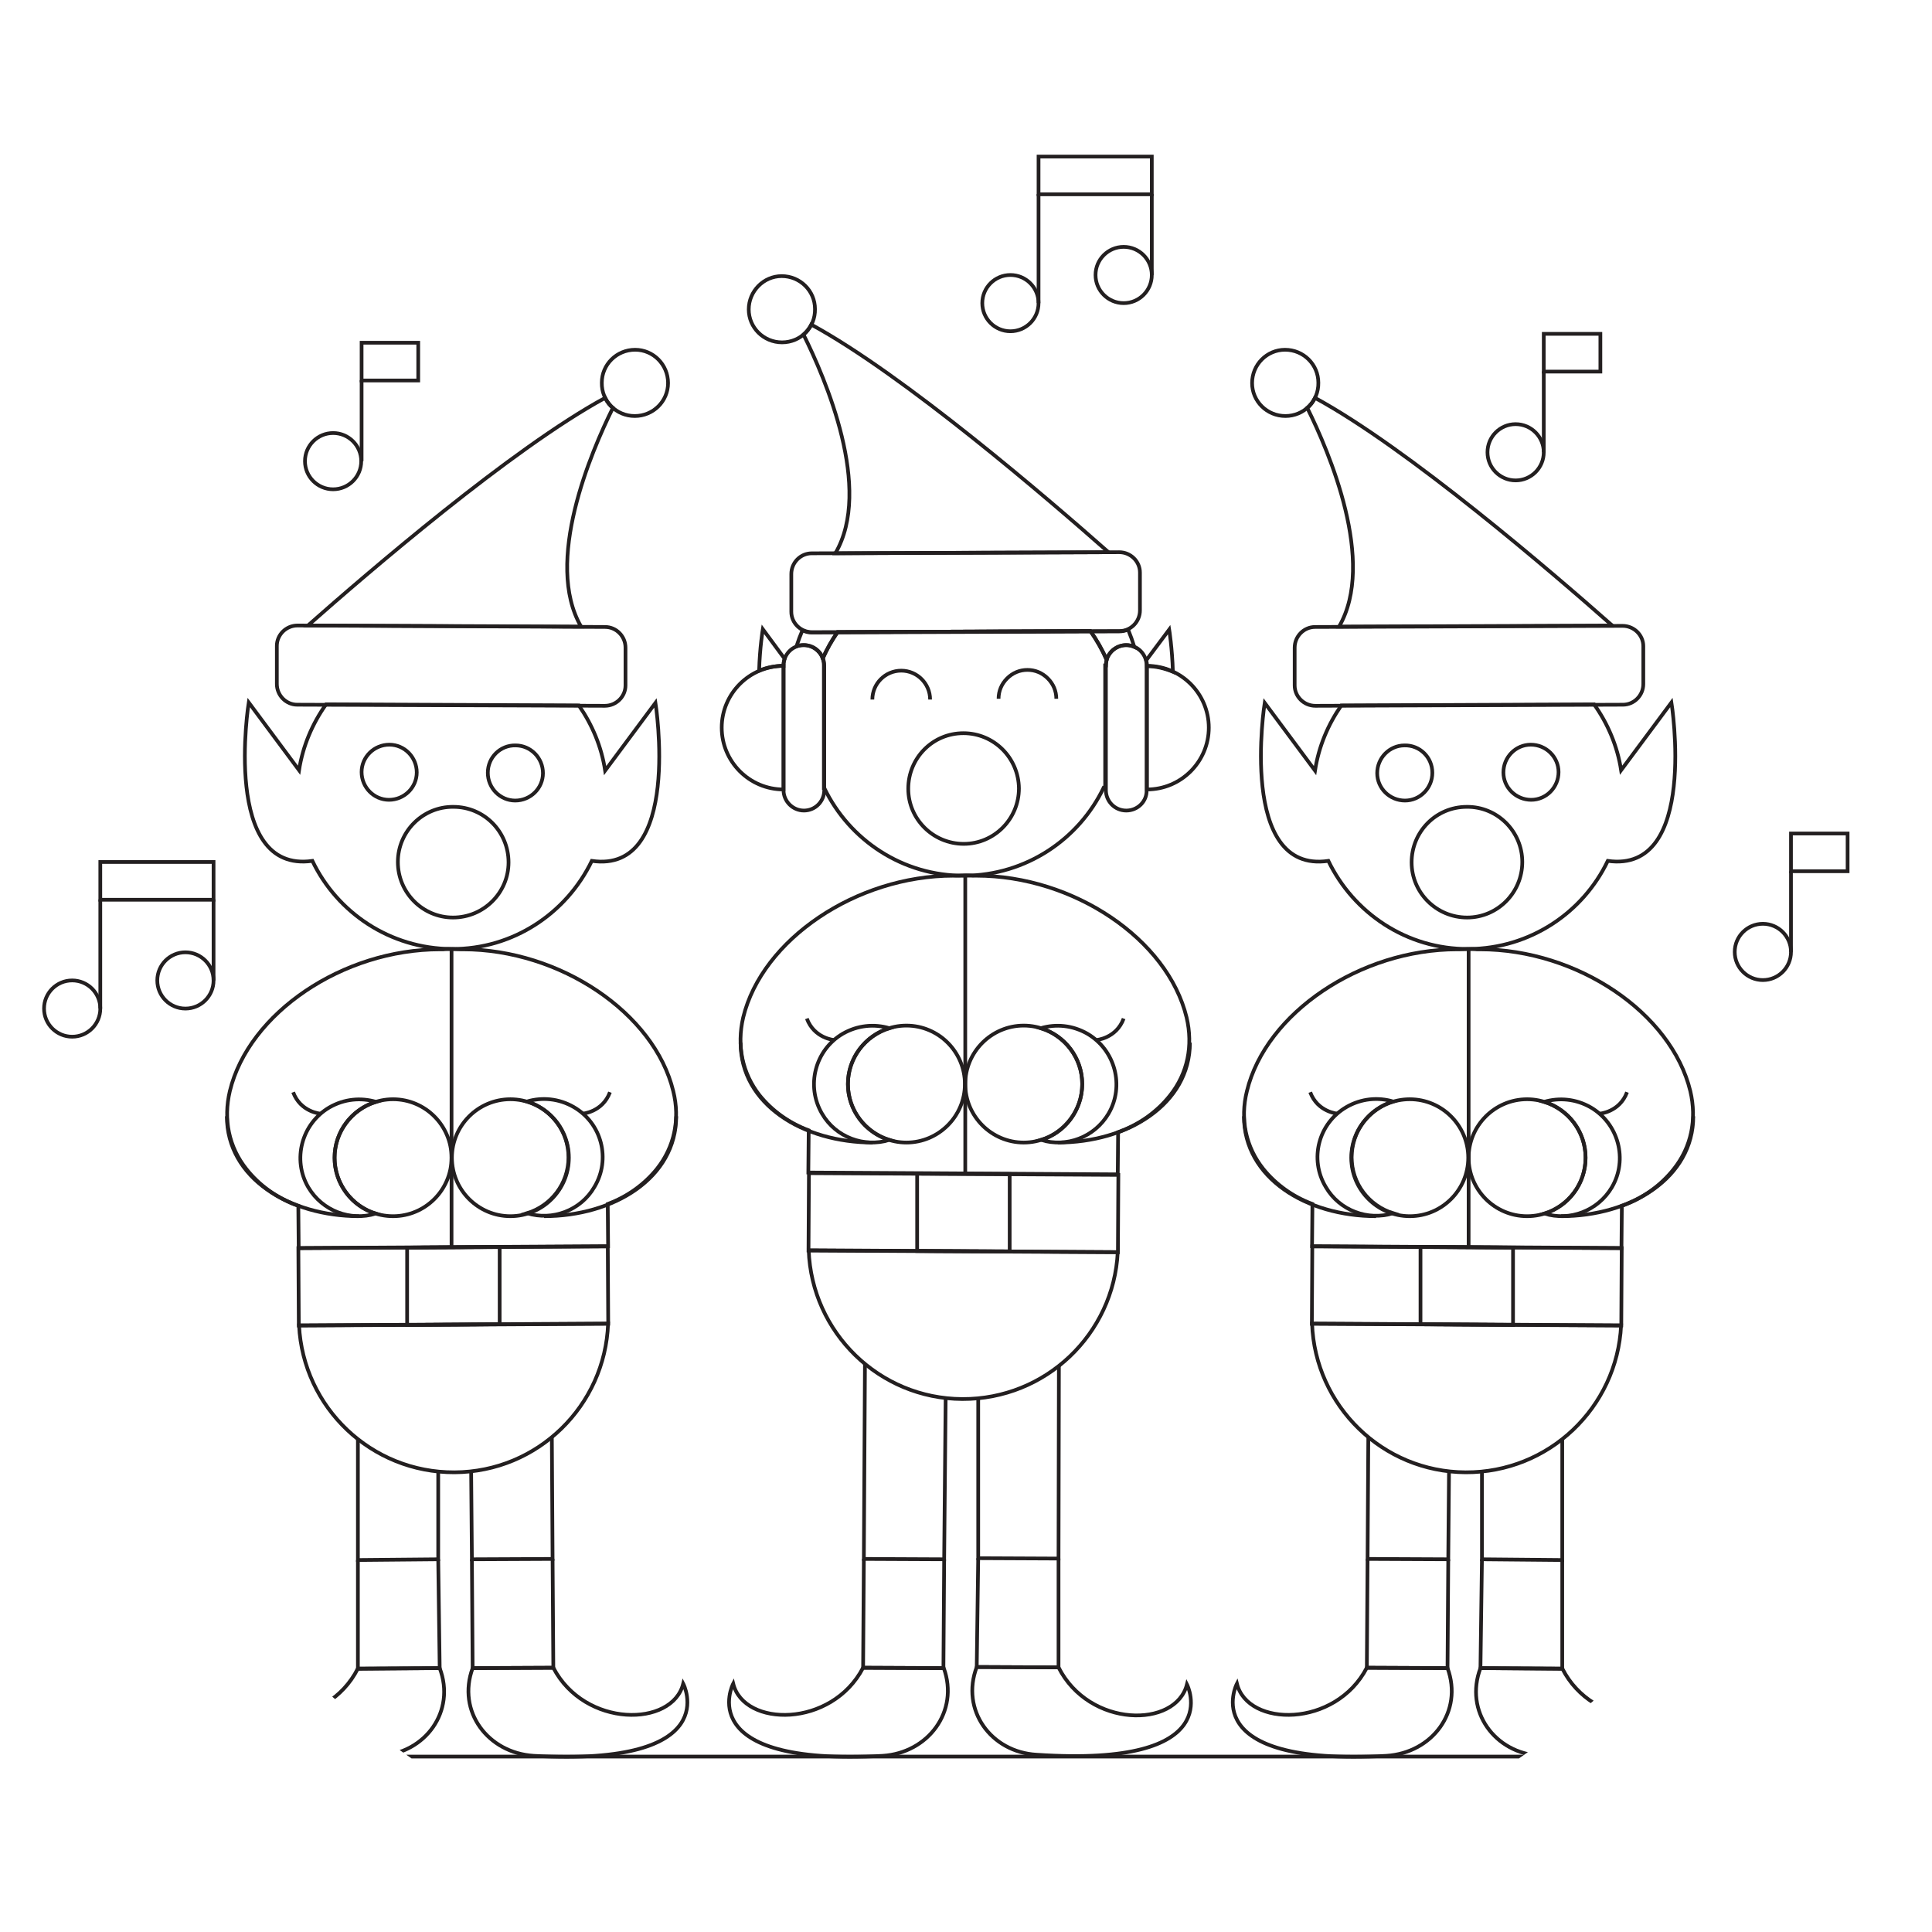 <?xml version="1.0" encoding="utf-8"?>
<!-- Generator: Adobe Illustrator 19.1.0, SVG Export Plug-In . SVG Version: 6.00 Build 0)  -->
<svg version="1.1" id="World_Wide_Hearing" xmlns="http://www.w3.org/2000/svg" xmlns:xlink="http://www.w3.org/1999/xlink" x="0px"
	 y="0px" width="522px" height="522px" viewBox="0 0 522 522" style="enable-background:new 0 0 522 522;" xml:space="preserve">
<style type="text/css">
	.st0{clip-path:url(#SVGID_2_);}
	.st1{fill:none;stroke:#231F20;stroke-miterlimit:10;}
</style>
<g>
	<defs>
		<circle id="SVGID_1_" cx="260.8" cy="261" r="261.2"/>
	</defs>
	<clipPath id="SVGID_2_">
		<use xlink:href="#SVGID_1_"  style="overflow:visible;"/>
	</clipPath>
	<g class="st0">
		<g>
			<g>
				<g>
					<g>
						<polyline class="st1" points="149.3,421.2 149.5,450.6 127.7,450.7 127.5,421.3 						"/>
					</g>
					<g>
						<polyline class="st1" points="96.7,421.5 96.7,450.9 118.8,450.7 118.4,421.3 						"/>
					</g>
					<g>
						<polyline class="st1" points="149.1,388.3 149.3,421.2 127.5,421.3 127.3,397.9 						"/>
					</g>
					<g>
						<path class="st1" d="M127.7,450.7l21.8-0.1c8.5,16.3,32.2,16.1,35.1,4.3c0,0,11.7,22.4-40.4,19.5
							C131.8,473.6,123.4,462.4,127.7,450.7z"/>
					</g>
					<g>
						<polyline class="st1" points="96.7,388.9 96.7,421.5 118.4,421.3 118.4,397.9 						"/>
					</g>
					<g>
						<path class="st1" d="M118.8,450.7l-22.1,0.1c-8.3,16.4-31.7,16.5-34.7,4.6c0,0-11.5,22.5,40.6,19
							C115,473.7,123.2,462.3,118.8,450.7z"/>
					</g>
				</g>
				<g>
					
						<rect x="80.7" y="337" transform="matrix(-1 5.576691e-03 -5.576691e-03 -1 246.911 694.225)" class="st1" width="83.6" height="20.9"/>
				</g>
				<g>
					<path class="st1" d="M80.8,358.1c1.1,22.2,19.5,39.8,42,39.7c22.5-0.1,40.7-18,41.5-40.2L80.8,358.1z"/>
				</g>
				<g>
					<path class="st1" d="M181.9,294.8c-5.1-21.1-30.6-38.3-56.8-38.3c-0.2,0-0.5,0-0.7,0c-0.8,0-1.6-0.1-2.4-0.1
						c-0.7,0-1.5,0-2.2,0.1c-0.3,0-0.6,0-0.9,0c-26.3,0-51.7,17.2-56.8,38.3c-1.8,7.6-0.3,15.1,4.5,21.1c3.4,4.3,8.3,7.9,14,9.9
						l0.1,11.4l83.6-0.5l-0.1-11.4c5.4-2,10-5.4,13.3-9.5C182.2,309.9,183.8,302.4,181.9,294.8z"/>
				</g>
				<g>
					<g>
						<g>
							<g>
								<path class="st1" d="M180.5,103.5c0,4.9-4,8.9-9,8.9c-5,0-9-4-8.9-9c0-4.9,4-8.9,9-8.9C176.5,94.5,180.5,98.5,180.5,103.5z"
									/>
							</g>
						</g>
						<g>
							<path class="st1" d="M97.7,208.6c0,4.1,3.3,7.5,7.4,7.5c4.1,0,7.5-3.3,7.5-7.4c0-4.1-3.3-7.5-7.4-7.5
								C101.1,201.2,97.7,204.5,97.7,208.6z"/>
						</g>
						<g>
							<path class="st1" d="M131.8,208.8c0,4.1,3.3,7.5,7.4,7.5c4.1,0,7.5-3.3,7.5-7.4c0-4.1-3.3-7.5-7.4-7.5
								C135.2,201.3,131.8,204.6,131.8,208.8z"/>
						</g>
						<g>
							<path class="st1" d="M107.5,232.9c0,8.3,6.7,15,14.9,15c8.3,0,15-6.7,15-14.9c0-8.3-6.6-15-14.9-15
								C114.3,217.9,107.5,224.6,107.5,232.9z"/>
						</g>
						<g>
							<path class="st1" d="M74.8,184.8c0,3.1,2.5,5.6,5.5,5.6l83.1,0.3c3.1,0,5.6-2.5,5.6-5.5l0-10.2c0-3.1-2.5-5.6-5.5-5.6
								L80.4,169c-3.1,0-5.6,2.5-5.6,5.5L74.8,184.8z"/>
						</g>
						<path class="st1" d="M177.1,189.9l-13.6,18.3c-1-6.5-3.5-12.4-7.1-17.6l-68.3-0.3c-3.7,5.2-6.3,11.3-7.3,17.8l-13.6-18.3
							c0,0-7.4,46.3,17.2,42.8c6.7,14,21,23.7,37.6,23.8c16.7,0.1,31.1-9.7,37.9-23.8C184.4,236.2,177.1,189.9,177.1,189.9z"/>
						<path class="st1" d="M165.6,110.2c-0.9-0.7-1.6-1.7-2.1-2.7c-25.2,13.7-64.1,47.2-80.3,61.5l73.8,0.3
							C146.9,151.9,159.7,122.1,165.6,110.2z"/>
					</g>
				</g>
				<g>
					<g>
						<g>
							<path class="st1" d="M90.4,312.8c0-8.7,7.1-15.8,15.8-15.8c8.7,0,15.8,7.1,15.8,15.8c0,8.7-7.1,15.8-15.8,15.8
								C97.4,328.6,90.4,321.5,90.4,312.8z"/>
						</g>
						<g>
							<path class="st1" d="M153.7,312.8c0-8.7-7.1-15.8-15.8-15.8c-8.7,0-15.8,7.1-15.8,15.8c0,8.7,7.1,15.8,15.8,15.8
								C146.6,328.6,153.7,321.5,153.7,312.8z"/>
						</g>
					</g>
					<path class="st1" d="M90.4,312.8c0-7.1,4.7-13.1,11.2-15.1c-4.1-1.2-8.6-0.8-12.6,1.5c-7.5,4.4-10.1,14.1-5.7,21.6
						c3.8,6.4,11.4,9.2,18.2,7.1C95.1,325.9,90.4,319.9,90.4,312.8z"/>
					<path class="st1" d="M155,299.1c-4-2.3-8.5-2.7-12.6-1.5c6.5,2,11.2,8,11.2,15.1c0,7.1-4.7,13.1-11.2,15.1
						c6.8,2.1,14.5-0.7,18.2-7.1C165.1,313.2,162.6,303.5,155,299.1z"/>
				</g>
				<line class="st1" x1="122" y1="256.5" x2="122" y2="336.8"/>
				<polygon class="st1" points="110,358 135,357.8 135,336.9 110,337.1 				"/>
				<g>
					<g>
						<path class="st1" d="M97,328.6c-18.8,0-35.7-10.3-35.7-27"/>
						<path class="st1" d="M86.6,300.9c0,0-5.4-0.4-7.4-5.8"/>
					</g>
					<g>
						<path class="st1" d="M147,328.6c18.8,0,35.7-10.3,35.7-27"/>
						<path class="st1" d="M157.4,300.9c0,0,5.4-0.4,7.4-5.8"/>
					</g>
				</g>
			</g>
			<g>
				<g>
					<g>
						<polyline class="st1" points="369.5,421.2 369.3,450.6 391.1,450.7 391.3,421.3 						"/>
					</g>
					<g>
						<polyline class="st1" points="422.1,421.5 422.1,450.9 400,450.7 400.4,421.3 						"/>
					</g>
					<g>
						<polyline class="st1" points="369.7,388.3 369.5,421.2 391.3,421.3 391.5,397.9 						"/>
					</g>
					<g>
						<path class="st1" d="M391.1,450.7l-21.8-0.1c-8.5,16.3-32.2,16.1-35.1,4.3c0,0-11.7,22.4,40.4,19.5
							C387,473.6,395.4,462.4,391.1,450.7z"/>
					</g>
					<g>
						<polyline class="st1" points="422.1,388.9 422.1,421.5 400.4,421.3 400.4,397.9 						"/>
					</g>
					<g>
						<path class="st1" d="M400,450.7l22.1,0.1c8.3,16.4,31.7,16.5,34.7,4.6c0,0,11.5,22.5-40.6,19
							C403.8,473.7,395.6,462.3,400,450.7z"/>
					</g>
				</g>
				<g>
					
						<rect x="354.5" y="337" transform="matrix(1 5.576691e-03 -5.576691e-03 1 1.944 -2.205)" class="st1" width="83.6" height="20.9"/>
				</g>
				<g>
					<path class="st1" d="M438,358.1c-1.1,22.2-19.5,39.8-42,39.7c-22.5-0.1-40.7-18-41.5-40.2L438,358.1z"/>
				</g>
				<g>
					<path class="st1" d="M336.9,294.8c5.1-21.1,30.6-38.3,56.8-38.3c0.2,0,0.5,0,0.7,0c0.8,0,1.6-0.1,2.4-0.1c0.7,0,1.5,0,2.2,0.1
						c0.3,0,0.6,0,0.9,0c26.3,0,51.7,17.2,56.8,38.3c1.8,7.6,0.3,15.1-4.5,21.1c-3.4,4.3-8.3,7.9-14,9.9l-0.1,11.4l-83.6-0.5
						l0.1-11.4c-5.4-2-10-5.4-13.3-9.5C336.6,309.9,335,302.4,336.9,294.8z"/>
				</g>
				<g>
					<g>
						<g>
							<g>
								<path class="st1" d="M338.3,103.5c0,4.9,4,8.9,9,8.9c5,0,9-4,8.9-9c0-4.9-4-8.9-9-8.9C342.3,94.5,338.3,98.5,338.3,103.5z"
									/>
							</g>
						</g>
						<g>
							<path class="st1" d="M421.1,208.6c0,4.1-3.3,7.5-7.4,7.5c-4.1,0-7.5-3.3-7.5-7.4c0-4.1,3.3-7.5,7.4-7.5
								C417.7,201.2,421.1,204.5,421.1,208.6z"/>
						</g>
						<g>
							<path class="st1" d="M387,208.8c0,4.1-3.3,7.5-7.4,7.5c-4.1,0-7.5-3.3-7.5-7.4c0-4.1,3.3-7.5,7.4-7.5
								C383.6,201.3,387,204.6,387,208.8z"/>
						</g>
						<g>
							<path class="st1" d="M411.3,232.9c0,8.3-6.7,15-14.9,15c-8.3,0-15-6.7-15-14.9c0-8.3,6.6-15,14.9-15
								C404.5,217.9,411.3,224.6,411.3,232.9z"/>
						</g>
						<g>
							<path class="st1" d="M444,184.8c0,3.1-2.5,5.6-5.5,5.6l-83.1,0.3c-3.1,0-5.6-2.5-5.6-5.5l0-10.2c0-3.1,2.5-5.6,5.5-5.6
								l83.1-0.3c3.1,0,5.6,2.5,5.6,5.5L444,184.8z"/>
						</g>
						<path class="st1" d="M341.7,189.9l13.6,18.3c1-6.5,3.5-12.4,7.1-17.6l68.3-0.3c3.7,5.2,6.3,11.3,7.3,17.8l13.6-18.3
							c0,0,7.4,46.3-17.2,42.8c-6.7,14-21,23.7-37.6,23.8c-16.7,0.1-31.1-9.7-37.9-23.8C334.4,236.2,341.7,189.9,341.7,189.9z"/>
						<path class="st1" d="M353.2,110.2c0.9-0.7,1.6-1.7,2.1-2.7c25.2,13.7,64.1,47.2,80.3,61.5l-73.8,0.3
							C371.9,151.9,359.1,122.1,353.2,110.2z"/>
					</g>
				</g>
				<g>
					<g>
						<g>
							<path class="st1" d="M428.4,312.8c0-8.7-7.1-15.8-15.8-15.8c-8.7,0-15.8,7.1-15.8,15.8c0,8.7,7.1,15.8,15.8,15.8
								C421.4,328.6,428.4,321.5,428.4,312.8z"/>
						</g>
						<g>
							<path class="st1" d="M365.1,312.8c0-8.7,7.1-15.8,15.8-15.8c8.7,0,15.8,7.1,15.8,15.8c0,8.7-7.1,15.8-15.8,15.8
								C372.2,328.6,365.1,321.5,365.1,312.8z"/>
						</g>
					</g>
					<path class="st1" d="M428.4,312.8c0-7.1-4.7-13.1-11.2-15.1c4.1-1.2,8.6-0.8,12.6,1.5c7.5,4.4,10.1,14.1,5.7,21.6
						c-3.8,6.4-11.4,9.2-18.2,7.1C423.7,325.9,428.4,319.9,428.4,312.8z"/>
					<path class="st1" d="M363.8,299.1c4-2.3,8.5-2.7,12.6-1.5c-6.5,2-11.2,8-11.2,15.1c0,7.1,4.7,13.1,11.2,15.1
						c-6.8,2.1-14.5-0.7-18.2-7.1C353.7,313.2,356.2,303.5,363.8,299.1z"/>
				</g>
				<line class="st1" x1="396.8" y1="256.5" x2="396.8" y2="336.8"/>
				<polygon class="st1" points="408.8,358 383.8,357.8 383.8,336.9 408.8,337.1 				"/>
				<g>
					<g>
						<path class="st1" d="M421.8,328.6c18.8,0,35.7-10.3,35.7-27"/>
						<path class="st1" d="M432.2,300.9c0,0,5.4-0.4,7.4-5.8"/>
					</g>
					<g>
						<path class="st1" d="M371.8,328.6c-18.8,0-35.7-10.3-35.7-27"/>
						<path class="st1" d="M361.4,300.9c0,0-5.4-0.4-7.4-5.8"/>
					</g>
				</g>
			</g>
			<g>
				<g>
					<g>
						<g>
							<polyline class="st1" points="233.4,421.2 233.2,450.6 254.9,450.7 255.1,421.3 							"/>
						</g>
						<g>
							<polyline class="st1" points="286,421.1 286,450.5 263.9,450.4 264.3,421 							"/>
						</g>
						<g>
							<polyline class="st1" points="233.7,368.5 233.4,421.2 255.1,421.3 255.5,378 							"/>
						</g>
						<g>
							<path class="st1" d="M255,450.7l-21.8-0.1c-8.5,16.3-32.2,16.1-35.1,4.3c0,0-11.7,22.4,40.4,19.5
								C250.8,473.6,259.2,462.4,255,450.7z"/>
						</g>
						<g>
							<polyline class="st1" points="286.1,369.1 286,421.1 264.3,421 264.3,378.1 							"/>
						</g>
						<g>
							<path class="st1" d="M263.9,450.4l22.1,0.1c8.3,16.4,31.7,16.5,34.7,4.6c0,0,11.5,22.5-40.6,19
								C267.7,473.4,259.5,462,263.9,450.4z"/>
						</g>
					</g>
					<g>
						
							<rect x="218.5" y="317.2" transform="matrix(1 5.576691e-03 -5.576691e-03 1 1.831 -1.446)" class="st1" width="83.6" height="20.9"/>
					</g>
					<g>
						<path class="st1" d="M302,338.3c-1.1,22.2-19.5,39.8-42,39.7c-22.5-0.1-40.7-18-41.5-40.2L302,338.3z"/>
					</g>
					<g>
						<path class="st1" d="M200.8,274.9c5.1-21.1,30.6-38.3,56.8-38.3c0.2,0,0.5,0,0.7,0c0.8,0,1.6-0.1,2.4-0.1c0.7,0,1.5,0,2.2,0.1
							c0.3,0,0.6,0,0.9,0c26.3,0,51.7,17.2,56.8,38.3c1.8,7.6,0.3,15.1-4.5,21.1c-3.4,4.3-8.3,7.9-14,9.9l-0.1,11.4l-83.6-0.5
							l0.1-11.4c-5.4-2-10-5.4-13.3-9.5C200.6,290,199,282.6,200.8,274.9z"/>
					</g>
					<g>
						<g>
							<g>
								<path class="st1" d="M292.4,292.9c0-8.7-7.1-15.8-15.8-15.8c-8.7,0-15.8,7.1-15.8,15.8c0,8.7,7.1,15.8,15.8,15.8
									C285.3,308.7,292.4,301.6,292.4,292.9z"/>
							</g>
							<g>
								<path class="st1" d="M229.1,292.9c0-8.7,7.1-15.8,15.8-15.8c8.7,0,15.8,7.1,15.8,15.8c0,8.7-7.1,15.8-15.8,15.8
									C236.2,308.7,229.1,301.6,229.1,292.9z"/>
							</g>
						</g>
						<path class="st1" d="M292.4,292.9c0-7.1-4.7-13.1-11.2-15.1c4.1-1.2,8.6-0.8,12.6,1.5c7.5,4.4,10.1,14.1,5.7,21.6
							c-3.8,6.4-11.4,9.2-18.2,7.1C287.7,306.1,292.4,300,292.4,292.9z"/>
						<path class="st1" d="M227.7,279.3c4-2.3,8.5-2.7,12.6-1.5c-6.5,2-11.2,8-11.2,15.1c0,7.1,4.7,13.1,11.2,15.1
							c-6.8,2.1-14.5-0.7-18.2-7.1C217.7,293.4,220.2,283.7,227.7,279.3z"/>
					</g>
					<line class="st1" x1="260.8" y1="236.7" x2="260.8" y2="316.9"/>
					<polygon class="st1" points="272.8,338.1 247.8,338 247.8,317.1 272.8,317.2 					"/>
					<g>
						<g>
							<path class="st1" d="M285.8,308.7c18.8,0,35.7-10.3,35.7-27"/>
							<path class="st1" d="M296.2,281c0,0,5.4-0.4,7.4-5.8"/>
						</g>
						<g>
							<path class="st1" d="M235.8,308.7c-18.8,0-35.7-10.3-35.7-27"/>
							<path class="st1" d="M225.4,281c0,0-5.4-0.4-7.4-5.8"/>
						</g>
					</g>
					<g>
						<g>
							<g>
								<path class="st1" d="M304.3,219L304.3,219c-3.1,0-5.5-2.5-5.5-5.5v-33.7c0-3.1,2.5-5.5,5.5-5.5h0c3.1,0,5.5,2.5,5.5,5.5
									v33.7C309.9,216.5,307.4,219,304.3,219z"/>
								<path class="st1" d="M309.9,179.9c9.2,0,16.7,7.5,16.7,16.7s-7.5,16.7-16.7,16.7V179.9z"/>
							</g>
							<g>
								<path class="st1" d="M217.2,219L217.2,219c3.1,0,5.5-2.5,5.5-5.5v-33.7c0-3.1-2.5-5.5-5.5-5.5h0c-3.1,0-5.5,2.5-5.5,5.5
									v33.7C211.7,216.5,214.2,219,217.2,219z"/>
								<path class="st1" d="M211.7,179.9c-9.2,0-16.7,7.5-16.7,16.7s7.5,16.7,16.7,16.7V179.9z"/>
							</g>
						</g>
						<g>
							<path class="st1" d="M309.9,179.8v0.2c2.5,0,4.8,0.6,7,1.5c-0.2-6.5-1-11.4-1-11.4l-6.2,8.3
								C309.8,178.8,309.9,179.3,309.9,179.8z"/>
							<path class="st1" d="M211.7,179.9v-0.2c0-0.6,0.1-1.2,0.3-1.7l-5.9-8c0,0-0.8,4.8-1,11.2
								C207.1,180.4,209.3,179.9,211.7,179.9z"/>
							<path class="st1" d="M298.8,179.8c0-0.5,0.1-1,0.2-1.5c-1.2-2.7-2.6-5.3-4.4-7.8l-68.3,0.3c-1.5,2.2-2.9,4.6-4,7.1
								c0.2,0.6,0.3,1.2,0.3,1.9v33.1c0,0,0.1,0,0.1,0c6.8,14.1,21.2,23.8,37.9,23.7c16.6-0.1,30.9-9.8,37.6-23.8
								c0.1,0,0.3,0,0.4,0.1V179.8z"/>
						</g>
						<g>
							<path class="st1" d="M269.8,188.8c0-2.1,0.8-4,2.3-5.5c1.5-1.5,3.4-2.3,5.5-2.3c0,0,0,0,0,0c2.1,0,4,0.8,5.5,2.3
								c1.5,1.5,2.3,3.4,2.3,5.5"/>
						</g>
						<g>
							<path class="st1" d="M235.7,189c0-4.3,3.5-7.8,7.8-7.8c0,0,0,0,0,0c4.3,0,7.8,3.5,7.8,7.8"/>
						</g>
						<g>
							<path class="st1" d="M275.3,213c0,8.3-6.7,15-14.9,15c-8.3,0-15-6.7-15-14.9c0-8.3,6.6-15,14.9-15
								C268.5,198.1,275.2,204.7,275.3,213z"/>
						</g>
						<g>
							<path class="st1" d="M308,164.9c0,3.1-2.5,5.6-5.5,5.6l-83.1,0.3c-3.1,0-5.6-2.5-5.6-5.5l0-10.2c0-3.1,2.5-5.6,5.5-5.6
								l83.1-0.3c3.1,0,5.6,2.5,5.6,5.5L308,164.9z"/>
						</g>
						<g>
							<g>
								<path class="st1" d="M202.3,83.6c0,4.9,4,8.9,9,8.9c5,0,9-4,8.9-9c0-4.9-4-8.9-9-8.9C206.3,74.6,202.3,78.7,202.3,83.6z"/>
							</g>
						</g>
						<path class="st1" d="M299.5,149.2c-16.2-14.3-55.1-47.8-80.3-61.5c-0.5,1-1.2,1.9-2.1,2.7c5.9,11.9,18.8,41.7,8.6,59.1
							L299.5,149.2z"/>
						<path class="st1" d="M304.3,174.3c0.8,0,1.5,0.2,2.2,0.5c-0.5-1.6-1.1-3.2-1.7-4.7c-0.7,0.3-1.5,0.5-2.4,0.5l-83.1,0.3
							c-0.9,0-1.7-0.2-2.5-0.6c-0.6,1.4-1.1,2.8-1.6,4.3c0.6-0.2,1.2-0.3,1.9-0.3c2.4,0,4.4,1.5,5.2,3.6c1.1-2.5,2.4-4.9,4-7.1
							l68.3-0.3c1.7,2.4,3.2,5,4.4,7.7C299.7,176,301.8,174.3,304.3,174.3z"/>
					</g>
				</g>
			</g>
		</g>
		<line class="st1" x1="66.8" y1="474.6" x2="454.7" y2="474.6"/>
	</g>
</g>
<g>
	<circle class="st1" cx="273" cy="81.9" r="7.6"/>
	<circle class="st1" cx="303.6" cy="74.3" r="7.6"/>
	<rect x="280.6" y="42.3" class="st1" width="30.6" height="10.2"/>
	<line class="st1" x1="280.6" y1="52.4" x2="280.6" y2="81.9"/>
	<line class="st1" x1="311.2" y1="52.4" x2="311.2" y2="74.3"/>
</g>
<g>
	<circle class="st1" cx="19.5" cy="272.5" r="7.6"/>
	<circle class="st1" cx="50.1" cy="264.9" r="7.6"/>
	<rect x="27.1" y="232.9" class="st1" width="30.6" height="10.2"/>
	<line class="st1" x1="27.1" y1="243" x2="27.1" y2="272.5"/>
	<line class="st1" x1="57.7" y1="243" x2="57.7" y2="264.9"/>
</g>
<g>
	<circle class="st1" cx="409.5" cy="122.2" r="7.6"/>
	<rect x="417.1" y="90.2" class="st1" width="15.3" height="10.2"/>
	<line class="st1" x1="417.1" y1="100.3" x2="417.1" y2="122.2"/>
</g>
<g>
	<circle class="st1" cx="476.3" cy="257.2" r="7.6"/>
	<rect x="483.9" y="225.2" class="st1" width="15.3" height="10.2"/>
	<line class="st1" x1="483.9" y1="235.4" x2="483.9" y2="257.2"/>
</g>
<g>
	<circle class="st1" cx="90" cy="124.6" r="7.6"/>
	<rect x="97.7" y="92.6" class="st1" width="15.3" height="10.2"/>
	<line class="st1" x1="97.7" y1="102.7" x2="97.7" y2="124.6"/>
</g>
</svg>
